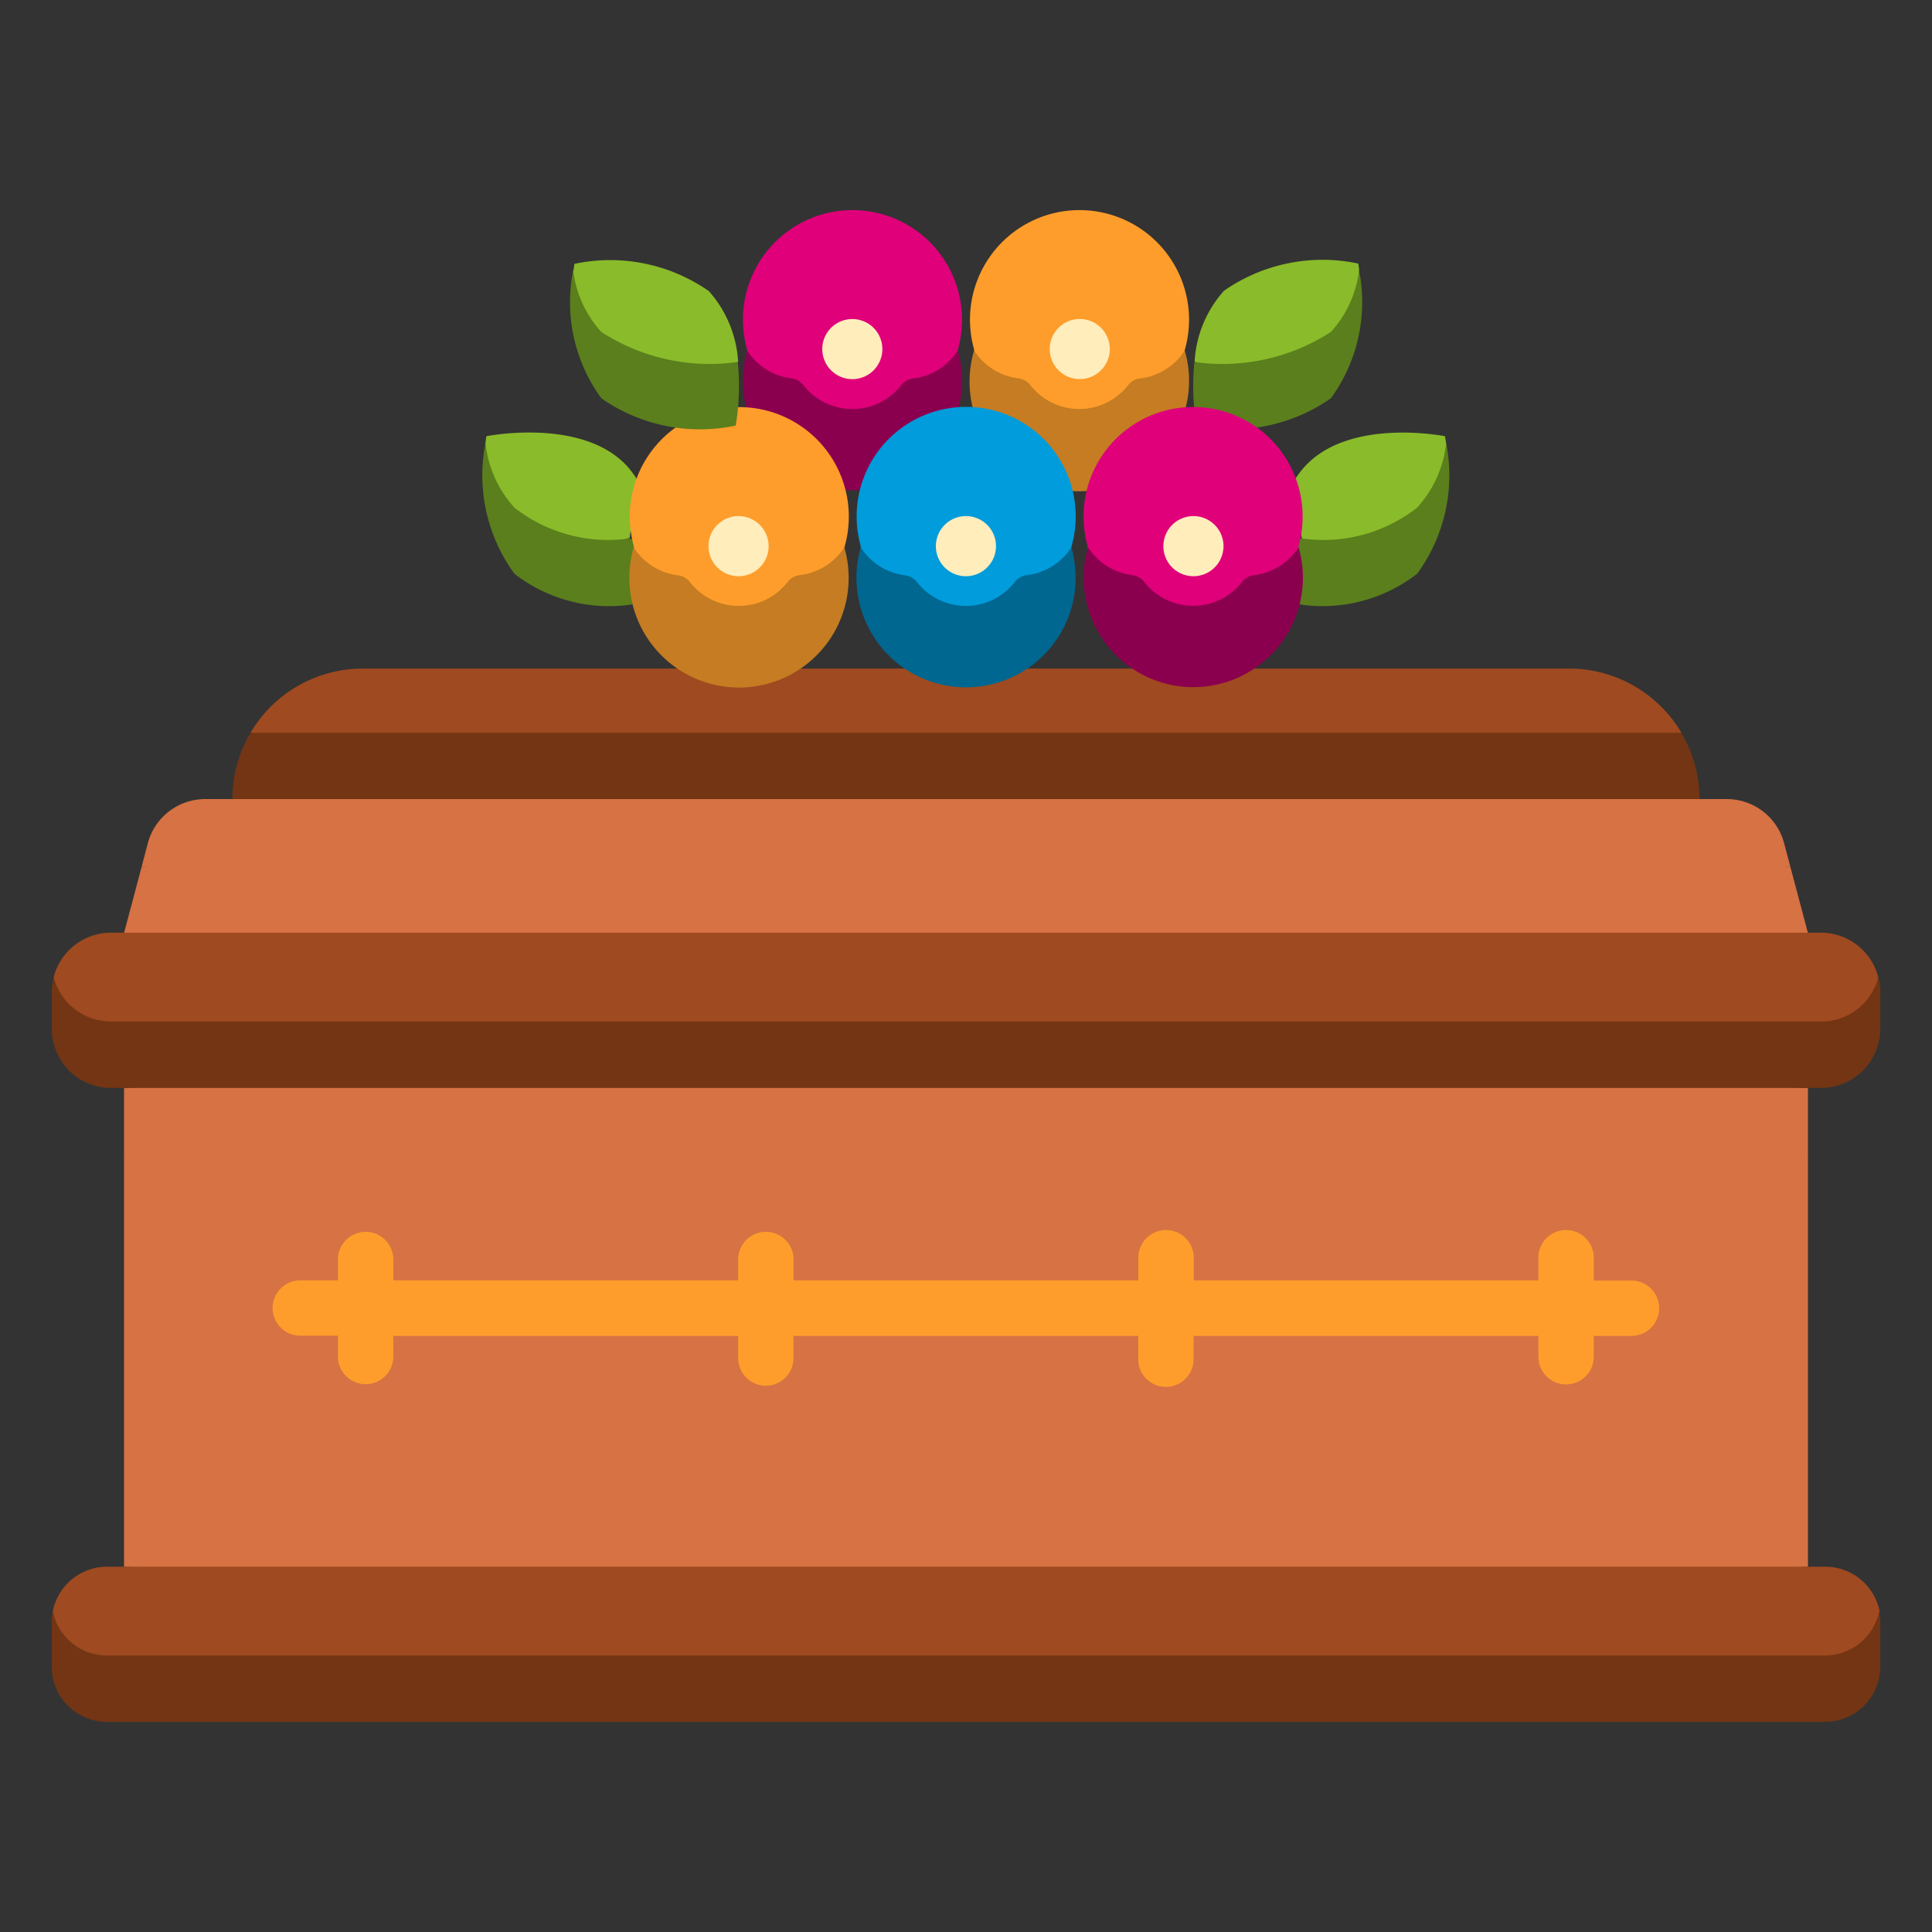 <svg id="Layer_1" data-name="Layer 1" xmlns="http://www.w3.org/2000/svg" viewBox="0 0 283.46 283.46"><rect x="0" y="0" width="283.46" height="283.46" fill="#333333" stroke="none"/><defs><style>.cls-1{fill:#733514;}.cls-2{fill:#9f4a20;}.cls-3{fill:#d67243;}.cls-4{fill:#8abb2a;}.cls-5{fill:#5a7f1c;}.cls-6{fill:#e0007a;}.cls-7{fill:#8b004e;}.cls-8{fill:#fe9d2b;}.cls-9{fill:#c57c22;}.cls-10{fill:#009cdc;}.cls-11{fill:#006790;}.cls-12{fill:#ffedbc;}</style></defs><g id="Grupo_1143" data-name="Grupo 1143"><g id="Grupo_1140" data-name="Grupo 1140"><g id="Grupo_1136" data-name="Grupo 1136"><path id="Trazado_800" data-name="Trazado 800" class="cls-1" d="M36.76,107.51a19,19,0,0,0-2.66,9.76L141.73,122l107.62-4.71a19,19,0,0,0-2.66-9.76l-105-4.71Z"/><path id="Trazado_801" data-name="Trazado 801" class="cls-2" d="M246.7,107.51a19.15,19.15,0,0,0-16.51-9.42H53.26a19.15,19.15,0,0,0-16.51,9.42Z"/><path id="Trazado_802" data-name="Trazado 802" class="cls-3" d="M20.79,127.14l-2.59,9.75,123.51,4.72,123.55-4.72-2.59-9.75L141.74,122Z"/><path id="Trazado_803" data-name="Trazado 803" class="cls-3" d="M262.67,127.13l-.91-3.42a8.69,8.69,0,0,0-8.39-6.47H30.1a8.71,8.71,0,0,0-8.41,6.47l-.9,3.42Z"/><path id="Trazado_804" data-name="Trazado 804" class="cls-3" d="M18.2,159.62v9.76l123.54,4.71,123.52-4.71v-9.76l-123.53-5Z"/><path id="Trazado_805" data-name="Trazado 805" class="cls-3" d="M265.26,169.35H18.2v60.52l123.53,4.71,123.53-4.71Z"/><path id="Trazado_806" data-name="Trazado 806" class="cls-2" d="M16.28,154.61H267.17c4,0,8.4-5.26,8.4-11.26a8.69,8.69,0,0,0-8.4-6.51H16.28a8.69,8.69,0,0,0-8.4,6.51C8.37,149.05,12.24,154.61,16.28,154.61Z"/><path id="Trazado_807" data-name="Trazado 807" class="cls-2" d="M7.75,236.37c0,5.54,4,11.26,8,11.26H267.77c3.92,0,8-5.61,8-11.26a8.12,8.12,0,0,0-8-6.5H15.7A8.11,8.11,0,0,0,7.75,236.37Z"/><g id="Grupo_1135" data-name="Grupo 1135"><path id="Trazado_808" data-name="Trazado 808" class="cls-1" d="M267.77,242.89H15.69a8.11,8.11,0,0,1-7.95-6.51,8.59,8.59,0,0,0-.16,1.6v6.54a8.11,8.11,0,0,0,8.11,8.11H267.76a8.11,8.11,0,0,0,8.11-8.11h0V238a8.59,8.59,0,0,0-.16-1.6A8.11,8.11,0,0,1,267.77,242.89Z"/><path id="Trazado_809" data-name="Trazado 809" class="cls-1" d="M267.17,149.88H16.29a8.69,8.69,0,0,1-8.41-6.5,8.86,8.86,0,0,0-.28,2.18v5.37a8.69,8.69,0,0,0,8.69,8.69H267.18a8.7,8.7,0,0,0,8.7-8.69h0v-5.37a8.42,8.42,0,0,0-.29-2.18,8.67,8.67,0,0,1-8.4,6.5Z"/></g></g><g id="Grupo_1139" data-name="Grupo 1139"><path id="Trazado_810" data-name="Trazado 810" class="cls-4" d="M199.4,39.63a17.9,17.9,0,0,1-3.93,11.71,18.76,18.76,0,0,1-20.2,1.71,17.05,17.05,0,0,1,4.3-10.38,25.27,25.27,0,0,1,19.71-4s.06.32.14.9Z"/><path id="Trazado_811" data-name="Trazado 811" class="cls-5" d="M195.26,48.71a16.24,16.24,0,0,0,4.14-9.08,24,24,0,0,1-4.14,18.81,25.29,25.29,0,0,1-19.71,4,35.13,35.13,0,0,1-.31-9.33,29.26,29.26,0,0,0,20-4.39Z"/><path id="Trazado_812" data-name="Trazado 812" class="cls-6" d="M109.6,51.38a9.77,9.77,0,0,0,6.5,8.81,2.69,2.69,0,0,1,1.77,1,9.08,9.08,0,0,0,12.74,1.59,9.57,9.57,0,0,0,1.59-1.59,2.69,2.69,0,0,1,1.78-1,9.76,9.76,0,0,0,6.53-8.82h0a16.07,16.07,0,1,0-30.89-.07h0Z"/><path id="Trazado_813" data-name="Trazado 813" class="cls-7" d="M134,55.51a2.69,2.69,0,0,0-1.78,1,9.09,9.09,0,0,1-14.34,0,2.65,2.65,0,0,0-1.76-1,9,9,0,0,1-6.5-4.09,16.08,16.08,0,1,0,30.91,0,9,9,0,0,1-6.53,4.1Z"/><path id="Trazado_814" data-name="Trazado 814" class="cls-8" d="M142.92,51.38a9.75,9.75,0,0,0,6.5,8.81,2.67,2.67,0,0,1,1.76,1,9.1,9.1,0,0,0,12.75,1.59,10,10,0,0,0,1.59-1.59,2.69,2.69,0,0,1,1.78-1,9.75,9.75,0,0,0,6.52-8.82h0a16.07,16.07,0,1,0-30.89-.07h0Z"/><path id="Trazado_815" data-name="Trazado 815" class="cls-9" d="M167.3,55.51a2.69,2.69,0,0,0-1.78,1,9.09,9.09,0,0,1-14.34,0,2.67,2.67,0,0,0-1.76-1,9,9,0,0,1-6.5-4.09,16.08,16.08,0,1,0,30.9,8.91,15.89,15.89,0,0,0,0-8.91,9,9,0,0,1-6.52,4.1Z"/><path id="Trazado_816" data-name="Trazado 816" class="cls-4" d="M212.18,65a16.32,16.32,0,0,1-3.6,10.9A18.25,18.25,0,0,1,191,79l-1.13-8.44a12.62,12.62,0,0,1,1.9-2.46C198.53,61.29,212,64,212,64s.08.39.17,1.06Z"/><g id="Grupo_1137" data-name="Grupo 1137"><path id="Trazado_817" data-name="Trazado 817" class="cls-5" d="M191,79a22.33,22.33,0,0,0,16.91-4.51A16.62,16.62,0,0,0,212.18,65a24.43,24.43,0,0,1-4.26,19.18,22.65,22.65,0,0,1-17.22,4.5l-2.56-8.45Z"/></g><path id="Trazado_818" data-name="Trazado 818" class="cls-4" d="M71.22,65a16.32,16.32,0,0,0,3.6,10.9,18.26,18.26,0,0,0,17.57,3l1.14-8.44a12.62,12.62,0,0,0-1.9-2.46C84.87,61.29,71.36,64,71.36,64S71.31,64.34,71.22,65Z"/><g id="Grupo_1138" data-name="Grupo 1138"><path id="Trazado_819" data-name="Trazado 819" class="cls-5" d="M92.39,79a22.35,22.35,0,0,1-16.91-4.51A16.7,16.7,0,0,1,71.23,65a24.46,24.46,0,0,0,4.25,19.18,22.64,22.64,0,0,0,17.27,4.5l2.55-8.45Z"/></g><path id="Trazado_820" data-name="Trazado 820" class="cls-8" d="M93,80.24a9.77,9.77,0,0,0,6.5,8.81,2.68,2.68,0,0,1,1.77,1,9.08,9.08,0,0,0,14.33,0,2.72,2.72,0,0,1,1.78-1,9.74,9.74,0,0,0,6.53-8.81h0A16.07,16.07,0,1,0,93,80.17h0Z"/><path id="Trazado_821" data-name="Trazado 821" class="cls-10" d="M126.28,80.24a9.75,9.75,0,0,0,6.5,8.81,2.64,2.64,0,0,1,1.76,1,9.09,9.09,0,0,0,14.34,0,2.72,2.72,0,0,1,1.78-1,9.76,9.76,0,0,0,6.53-8.81h0a16.07,16.07,0,1,0-30.89-.07h0Z"/><path id="Trazado_822" data-name="Trazado 822" class="cls-11" d="M150.66,84.38a2.64,2.64,0,0,0-1.77,1A9.09,9.09,0,0,1,136.14,87a9.2,9.2,0,0,1-1.59-1.59,2.67,2.67,0,0,0-1.76-1,9,9,0,0,1-6.5-4.1,16.08,16.08,0,1,0,30.9,0A9,9,0,0,1,150.66,84.38Z"/><path id="Trazado_823" data-name="Trazado 823" class="cls-4" d="M84.1,39.63a17.84,17.84,0,0,0,4,11.75,18.76,18.76,0,0,0,20.2,1.71A17.09,17.09,0,0,0,104,42.71a25.29,25.29,0,0,0-19.71-4s-.06.33-.14.91Z"/><path id="Trazado_824" data-name="Trazado 824" class="cls-9" d="M117.35,84.38a2.64,2.64,0,0,0-1.78,1A9.08,9.08,0,0,1,102.83,87a9.26,9.26,0,0,1-1.6-1.59,2.65,2.65,0,0,0-1.76-1,9,9,0,0,1-6.5-4.1,16.09,16.09,0,1,0,30.91,0A9,9,0,0,1,117.35,84.38Z"/><path id="Trazado_825" data-name="Trazado 825" class="cls-6" d="M159.58,80.24a9.75,9.75,0,0,0,6.5,8.81,2.64,2.64,0,0,1,1.76,1,9.09,9.09,0,0,0,12.75,1.59,8.86,8.86,0,0,0,1.59-1.59,2.72,2.72,0,0,1,1.78-1,9.74,9.74,0,0,0,6.53-8.81h0a16.07,16.07,0,1,0-30.9-.07h0Z"/><path id="Trazado_826" data-name="Trazado 826" class="cls-7" d="M184,84.38a2.64,2.64,0,0,0-1.77,1,9.09,9.09,0,0,1-14.34,0,2.67,2.67,0,0,0-1.76-1,9,9,0,0,1-6.5-4.1,16.08,16.08,0,1,0,30.9,0A9,9,0,0,1,184,84.38Z"/><path id="Trazado_827" data-name="Trazado 827" class="cls-5" d="M88.23,48.71a16.23,16.23,0,0,1-4.13-9.08,23.93,23.93,0,0,0,4.13,18.81,25.28,25.28,0,0,0,19.71,4,35.13,35.13,0,0,0,.31-9.33A29.26,29.26,0,0,1,88.23,48.71Z"/></g></g><g id="Grupo_1142" data-name="Grupo 1142"><g id="Grupo_1141" data-name="Grupo 1141"><path id="Trazado_828" data-name="Trazado 828" class="cls-12" d="M112.77,80.13a4.41,4.41,0,1,0-4.41,4.41A4.4,4.4,0,0,0,112.77,80.13Z"/><path id="Trazado_829" data-name="Trazado 829" class="cls-12" d="M125.05,55.63a4.41,4.41,0,1,0-4.41-4.41A4.42,4.42,0,0,0,125.05,55.63Z"/><circle id="Elipse_76" data-name="Elipse 76" class="cls-12" cx="158.42" cy="51.21" r="4.41"/><path id="Trazado_830" data-name="Trazado 830" class="cls-12" d="M141.72,84.54a4.41,4.41,0,1,0-4.41-4.4A4.4,4.4,0,0,0,141.72,84.54Z"/><path id="Trazado_831" data-name="Trazado 831" class="cls-12" d="M175.09,84.54a4.41,4.41,0,1,0-4.4-4.4h0A4.4,4.4,0,0,0,175.09,84.54Z"/></g><path id="Trazado_832" data-name="Trazado 832" class="cls-8" d="M116.44,196H167v3.25a4.06,4.06,0,1,0,8.12.34,1.93,1.93,0,0,0,0-.34V196h50.59v3.25a4.07,4.07,0,0,0,8.13,0V196h5.53a4.06,4.06,0,0,0,0-8.12h-5.53V184.6a4.07,4.07,0,0,0-8.13-.34,1.93,1.93,0,0,0,0,.34v3.25H175.15V184.6a4.07,4.07,0,0,0-8.13-.34,1.93,1.93,0,0,0,0,.34v3.25H116.43V184.6a4.07,4.07,0,0,0-8.13,0v3.25H57.71V184.6a4.07,4.07,0,0,0-8.13,0v3.25H44.05a4.06,4.06,0,0,0,0,8.12h5.53v3.25a4.07,4.07,0,0,0,8.13,0V196H108.3v3.25a4.06,4.06,0,0,0,8.12,0V196Z"/></g></g></svg>